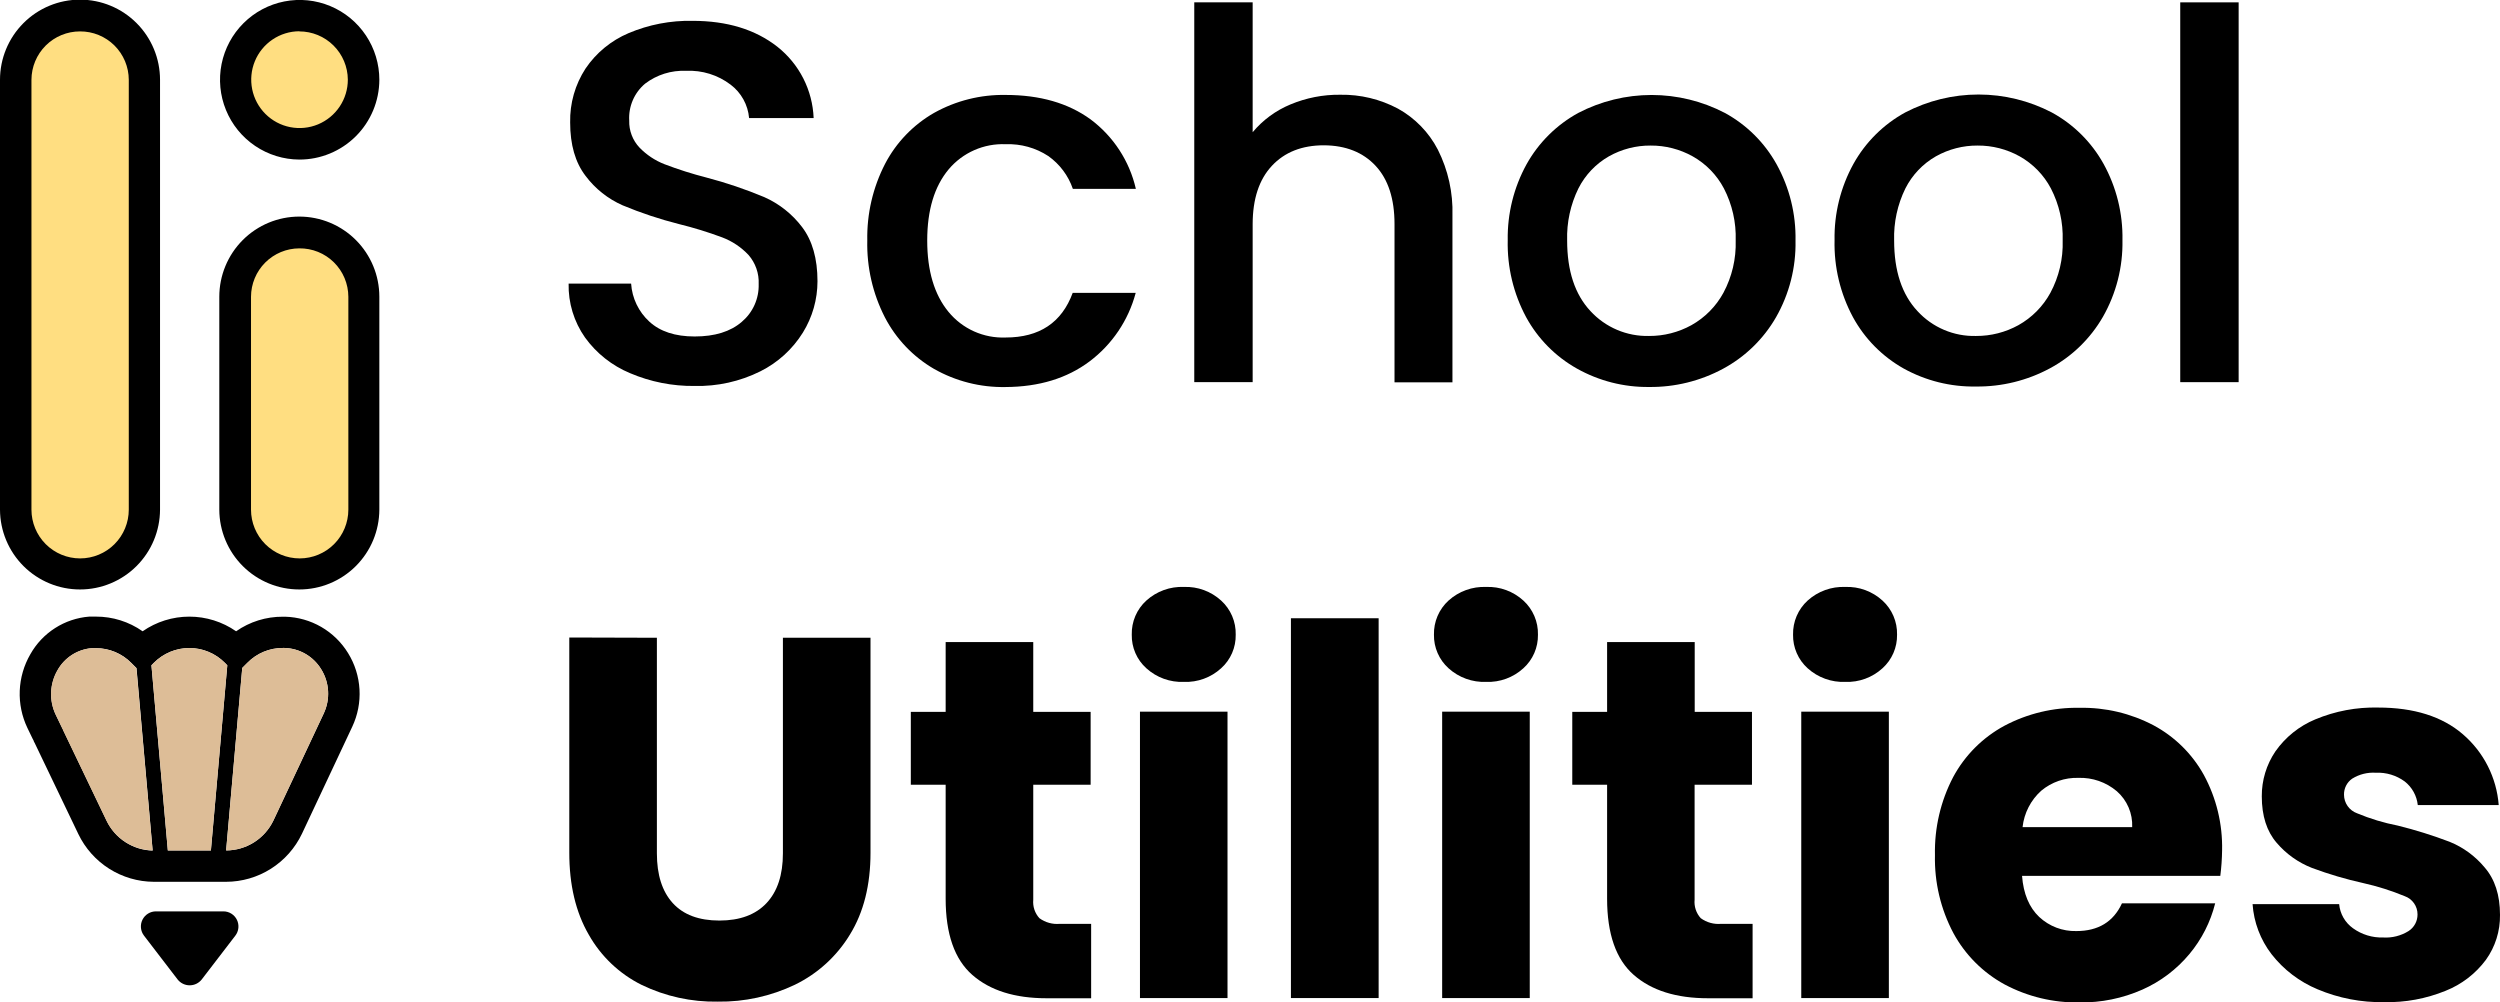 <svg width="232" height="93" viewBox="0 0 232 93" fill="none" xmlns="http://www.w3.org/2000/svg">
<g clip-path="url(#clip0_43_2)">
<path d="M7.435 1.457H7.411C4.124 1.457 1.459 4.127 1.459 7.421V47.281C1.459 50.574 4.124 53.244 7.411 53.244H7.435C10.722 53.244 13.387 50.574 13.387 47.281V7.421C13.387 4.127 10.722 1.457 7.435 1.457Z" fill="#FFDE81"/>
<path d="M7.426 54.702C5.462 54.703 3.577 53.924 2.185 52.536C0.793 51.148 0.008 49.263 0 47.295V7.406C2.93462e-08 5.433 0.782 3.541 2.175 2.146C3.567 0.75 5.456 -0.033 7.426 -0.033C9.395 -0.033 11.284 0.75 12.676 2.146C14.069 3.541 14.851 5.433 14.851 7.406V47.295C14.844 49.263 14.058 51.148 12.666 52.536C11.274 53.924 9.39 54.703 7.426 54.702V54.702ZM7.426 2.915C6.234 2.912 5.09 3.384 4.244 4.226C3.399 5.068 2.923 6.212 2.919 7.406V47.295C2.919 48.495 3.395 49.646 4.242 50.495C5.089 51.343 6.237 51.82 7.435 51.82C8.633 51.82 9.782 51.343 10.629 50.495C11.476 49.646 11.951 48.495 11.951 47.295V7.406C11.949 6.813 11.831 6.227 11.602 5.68C11.374 5.133 11.039 4.637 10.619 4.219C10.199 3.802 9.7 3.472 9.152 3.248C8.604 3.024 8.017 2.911 7.426 2.915V2.915Z" fill="black"/>
<path d="M27.787 21.59H27.763C24.476 21.59 21.811 24.26 21.811 27.553V47.281C21.811 50.574 24.476 53.244 27.763 53.244H27.787C31.074 53.244 33.739 50.574 33.739 47.281V27.553C33.739 24.26 31.074 21.59 27.787 21.59Z" fill="#FFDE81"/>
<path d="M27.777 54.702C25.813 54.704 23.927 53.926 22.535 52.537C21.143 51.149 20.358 49.264 20.351 47.295V27.539C20.351 25.566 21.134 23.674 22.526 22.278C23.919 20.883 25.808 20.099 27.777 20.099C29.746 20.099 31.635 20.883 33.028 22.278C34.42 23.674 35.203 25.566 35.203 27.539V47.295C35.195 49.263 34.409 51.148 33.017 52.536C31.625 53.924 29.741 54.703 27.777 54.702ZM27.777 23.048C26.589 23.051 25.451 23.526 24.611 24.367C23.771 25.209 23.298 26.349 23.294 27.539V47.295C23.294 48.495 23.77 49.646 24.617 50.495C25.464 51.343 26.613 51.82 27.81 51.82C29.008 51.82 30.157 51.343 31.004 50.495C31.851 49.646 32.327 48.495 32.327 47.295V27.539C32.325 26.944 32.205 26.355 31.975 25.807C31.745 25.259 31.409 24.761 30.986 24.344C30.563 23.926 30.061 23.596 29.511 23.374C28.96 23.152 28.371 23.041 27.777 23.048V23.048Z" fill="black"/>
<path d="M27.777 13.355C31.072 13.355 33.743 10.692 33.743 7.406C33.743 4.121 31.072 1.457 27.777 1.457C24.482 1.457 21.811 4.121 21.811 7.406C21.811 10.692 24.482 13.355 27.777 13.355Z" fill="#FFDE81"/>
<path d="M27.777 14.808C26.316 14.801 24.89 14.361 23.679 13.543C22.467 12.725 21.525 11.566 20.971 10.212C20.416 8.857 20.275 7.369 20.564 5.935C20.854 4.5 21.561 3.183 22.597 2.151C23.632 1.119 24.95 0.417 26.383 0.135C27.817 -0.148 29.301 0.001 30.65 0.564C31.999 1.126 33.151 2.076 33.961 3.294C34.772 4.512 35.204 5.943 35.203 7.406C35.196 9.374 34.411 11.259 33.019 12.646C31.626 14.034 29.741 14.812 27.777 14.808ZM27.777 2.901C26.891 2.904 26.026 3.171 25.292 3.667C24.557 4.163 23.985 4.865 23.649 5.686C23.313 6.507 23.227 7.41 23.402 8.28C23.577 9.15 24.005 9.948 24.633 10.575C25.261 11.201 26.059 11.627 26.928 11.798C27.798 11.97 28.698 11.88 29.516 11.54C30.334 11.199 31.033 10.623 31.525 9.885C32.017 9.147 32.279 8.279 32.279 7.392C32.272 6.201 31.794 5.062 30.95 4.223C30.107 3.384 28.966 2.914 27.777 2.915V2.901Z" fill="black"/>
<path d="M32.298 60.603C31.682 59.6 30.827 58.767 29.809 58.178C28.792 57.59 27.644 57.264 26.47 57.231H26.246C24.696 57.222 23.182 57.695 21.911 58.583C20.637 57.697 19.123 57.223 17.573 57.223C16.022 57.223 14.509 57.697 13.235 58.583C11.965 57.691 10.45 57.216 8.899 57.221C8.695 57.221 8.486 57.221 8.281 57.221C7.154 57.31 6.065 57.675 5.112 58.285C4.158 58.895 3.369 59.73 2.814 60.717C2.217 61.748 1.88 62.91 1.832 64.101C1.785 65.292 2.029 66.477 2.543 67.552L3.019 68.538L3.133 68.757C3.133 68.819 3.185 68.876 3.214 68.938L7.269 77.397C7.903 78.718 8.895 79.834 10.131 80.617C11.368 81.401 12.799 81.822 14.262 81.831H20.979C22.453 81.829 23.896 81.409 25.141 80.62C26.387 79.831 27.385 78.706 28.02 77.373L32.688 67.442C33.198 66.36 33.429 65.168 33.361 63.973C33.293 62.778 32.928 61.62 32.298 60.603V60.603ZM9.898 76.168L5.843 67.714C5.843 67.685 5.843 67.662 5.809 67.633L5.733 67.476L5.652 67.309L5.177 66.323C4.868 65.674 4.722 64.959 4.751 64.24C4.78 63.521 4.983 62.821 5.343 62.198C5.665 61.623 6.123 61.135 6.676 60.778C7.23 60.421 7.863 60.205 8.519 60.15C8.643 60.15 8.771 60.15 8.899 60.15C9.512 60.148 10.119 60.269 10.685 60.506C11.251 60.742 11.764 61.089 12.194 61.527L12.669 62.003L14.167 78.935C13.27 78.912 12.397 78.641 11.644 78.153C10.891 77.665 10.286 76.978 9.898 76.168V76.168ZM14.053 61.741L14.276 61.513C14.708 61.077 15.221 60.731 15.787 60.495C16.353 60.258 16.96 60.137 17.573 60.137C18.186 60.137 18.793 60.258 19.358 60.495C19.924 60.731 20.438 61.077 20.87 61.513L21.093 61.741L19.572 78.921H15.574L14.053 61.741ZM30.045 66.204L25.376 76.135C24.98 76.966 24.357 77.668 23.58 78.161C22.803 78.654 21.903 78.917 20.984 78.921L22.481 61.984L22.957 61.508C23.387 61.07 23.899 60.723 24.465 60.486C25.031 60.25 25.638 60.129 26.251 60.131H26.389C27.08 60.147 27.756 60.338 28.354 60.685C28.953 61.032 29.454 61.525 29.812 62.117C30.188 62.725 30.406 63.417 30.447 64.131C30.487 64.845 30.349 65.557 30.045 66.204V66.204Z" fill="black"/>
<path d="M14.162 78.916C13.265 78.896 12.392 78.629 11.637 78.144C10.882 77.66 10.275 76.976 9.883 76.168L5.828 67.714C5.828 67.685 5.828 67.662 5.795 67.633L5.719 67.476L5.638 67.309L5.163 66.323C4.854 65.674 4.707 64.959 4.736 64.24C4.765 63.521 4.969 62.821 5.329 62.199C5.651 61.623 6.108 61.135 6.662 60.778C7.216 60.421 7.848 60.205 8.505 60.15C8.628 60.15 8.757 60.15 8.885 60.15C9.498 60.148 10.105 60.269 10.671 60.506C11.237 60.742 11.749 61.089 12.18 61.527L12.655 62.003L14.162 78.916Z" fill="#DDBD97"/>
<path d="M21.093 61.741L19.572 78.921H15.574L14.053 61.741L14.276 61.513C14.708 61.077 15.221 60.731 15.787 60.495C16.353 60.258 16.96 60.137 17.573 60.137C18.186 60.137 18.793 60.258 19.358 60.495C19.924 60.731 20.438 61.077 20.87 61.513L21.093 61.741Z" fill="#DDBD97"/>
<path d="M30.045 66.204L25.376 76.135C24.98 76.966 24.357 77.668 23.58 78.161C22.803 78.654 21.903 78.917 20.984 78.921L22.481 61.984L22.957 61.508C23.387 61.07 23.899 60.723 24.465 60.486C25.031 60.25 25.638 60.129 26.251 60.131H26.389C27.08 60.148 27.756 60.338 28.354 60.685C28.953 61.032 29.454 61.525 29.812 62.117C30.188 62.725 30.406 63.417 30.447 64.131C30.487 64.845 30.349 65.557 30.045 66.204V66.204Z" fill="#DDBD97"/>
<path d="M14.476 84.575H20.722C20.984 84.573 21.241 84.645 21.463 84.782C21.686 84.92 21.866 85.117 21.982 85.352C22.099 85.586 22.147 85.849 22.122 86.11C22.097 86.371 21.999 86.619 21.84 86.827L18.716 90.9C18.583 91.067 18.413 91.203 18.22 91.296C18.027 91.389 17.816 91.437 17.601 91.437C17.387 91.437 17.176 91.389 16.983 91.296C16.79 91.203 16.62 91.067 16.487 90.9L13.363 86.827C13.204 86.62 13.106 86.372 13.081 86.111C13.056 85.851 13.103 85.588 13.219 85.354C13.335 85.119 13.514 84.922 13.736 84.784C13.958 84.646 14.214 84.574 14.476 84.575V84.575Z" fill="black"/>
<path d="M58.473 34.631C56.8 33.937 55.352 32.791 54.29 31.321C53.263 29.859 52.73 28.107 52.768 26.32H58.568C58.656 27.669 59.26 28.931 60.256 29.844C61.254 30.765 62.656 31.225 64.463 31.225C66.333 31.225 67.791 30.773 68.837 29.868C69.344 29.441 69.749 28.904 70.021 28.298C70.293 27.691 70.424 27.032 70.405 26.367C70.451 25.373 70.11 24.4 69.454 23.652C68.778 22.936 67.95 22.383 67.03 22.033C65.716 21.543 64.375 21.13 63.013 20.795C61.23 20.344 59.482 19.763 57.784 19.056C56.418 18.456 55.231 17.513 54.337 16.318C53.386 15.079 52.911 13.428 52.911 11.364C52.873 9.591 53.37 7.848 54.337 6.363C55.324 4.904 56.711 3.763 58.33 3.077C60.209 2.281 62.234 1.892 64.273 1.934C67.474 1.934 70.096 2.735 72.141 4.339C73.145 5.133 73.966 6.135 74.547 7.277C75.128 8.419 75.455 9.674 75.506 10.955H69.516C69.463 10.347 69.284 9.758 68.989 9.225C68.694 8.691 68.291 8.226 67.805 7.859C66.62 6.956 65.156 6.501 63.669 6.573C62.301 6.512 60.956 6.933 59.866 7.763C59.37 8.18 58.978 8.707 58.722 9.303C58.466 9.898 58.353 10.546 58.392 11.193C58.379 11.652 58.455 12.109 58.619 12.538C58.782 12.967 59.028 13.36 59.343 13.693C59.999 14.372 60.793 14.9 61.672 15.241C62.947 15.728 64.249 16.141 65.571 16.48C67.393 16.958 69.18 17.563 70.919 18.29C72.308 18.904 73.519 19.863 74.437 21.076C75.387 22.33 75.863 24.005 75.863 26.101C75.862 27.784 75.393 29.433 74.508 30.863C73.55 32.405 72.184 33.65 70.562 34.459C68.666 35.403 66.57 35.868 64.453 35.817C62.399 35.841 60.363 35.437 58.473 34.631V34.631Z" fill="black"/>
<path d="M82.138 15.198C83.17 13.223 84.746 11.585 86.678 10.478C88.71 9.342 91.007 8.767 93.333 8.811C96.503 8.811 99.125 9.565 101.201 11.074C103.323 12.657 104.815 14.944 105.408 17.527H99.561C99.139 16.296 98.341 15.23 97.279 14.479C96.109 13.714 94.73 13.331 93.333 13.384C92.331 13.34 91.331 13.528 90.412 13.933C89.493 14.337 88.679 14.948 88.033 15.717C86.708 17.305 86.046 19.506 86.046 22.319C86.046 25.132 86.703 27.339 88.019 28.939C88.659 29.719 89.471 30.34 90.39 30.753C91.31 31.166 92.312 31.36 93.319 31.321C96.457 31.321 98.532 29.939 99.547 27.177H105.394C104.719 29.717 103.213 31.956 101.116 33.535C99.024 35.107 96.425 35.901 93.319 35.917C90.989 35.963 88.69 35.379 86.664 34.226C84.731 33.1 83.157 31.449 82.124 29.463C80.99 27.256 80.426 24.8 80.484 22.319C80.435 19.844 81.003 17.397 82.138 15.198V15.198Z" fill="black"/>
<path d="M129.725 10.078C131.31 10.953 132.6 12.279 133.433 13.889C134.386 15.782 134.852 17.884 134.787 20.004V35.483H129.411V20.795C129.411 18.448 128.826 16.646 127.657 15.389C126.487 14.132 124.887 13.496 122.855 13.484C120.824 13.484 119.215 14.119 118.03 15.389C116.845 16.659 116.25 18.461 116.247 20.795V35.464H110.828V0.219H116.247V12.269C117.188 11.142 118.387 10.26 119.741 9.697C121.208 9.081 122.786 8.773 124.376 8.792C126.239 8.76 128.079 9.202 129.725 10.078V10.078Z" fill="black"/>
<path d="M146.335 34.202C144.351 33.088 142.721 31.438 141.628 29.439C140.449 27.247 139.86 24.785 139.917 22.295C139.876 19.831 140.479 17.399 141.666 15.241C142.786 13.232 144.451 11.581 146.468 10.478C148.568 9.385 150.899 8.814 153.266 8.814C155.632 8.814 157.964 9.385 160.064 10.478C162.083 11.578 163.748 13.23 164.865 15.241C166.066 17.41 166.673 19.858 166.624 22.338C166.673 24.823 166.049 27.276 164.818 29.435C163.655 31.458 161.951 33.116 159.898 34.221C157.788 35.358 155.424 35.94 153.028 35.912C150.686 35.938 148.378 35.349 146.335 34.202V34.202ZM156.96 30.178C158.213 29.478 159.243 28.438 159.931 27.177C160.73 25.686 161.123 24.011 161.072 22.319C161.126 20.64 160.75 18.976 159.978 17.485C159.318 16.233 158.311 15.2 157.079 14.508C155.887 13.843 154.544 13.499 153.18 13.508C151.824 13.498 150.489 13.842 149.306 14.508C148.092 15.201 147.109 16.236 146.477 17.485C145.74 18.986 145.381 20.646 145.431 22.319C145.431 25.142 146.152 27.325 147.594 28.868C148.285 29.619 149.128 30.214 150.067 30.612C151.006 31.01 152.019 31.203 153.038 31.178C154.409 31.184 155.759 30.84 156.96 30.178Z" fill="black"/>
<path d="M176.665 34.202C174.681 33.088 173.05 31.438 171.958 29.439C170.779 27.247 170.189 24.785 170.247 22.295C170.201 19.816 170.808 17.368 172.006 15.198C173.126 13.189 174.79 11.538 176.807 10.435C178.907 9.342 181.239 8.771 183.605 8.771C185.972 8.771 188.304 9.342 190.403 10.435C192.422 11.535 194.087 13.187 195.205 15.198C196.405 17.367 197.012 19.816 196.964 22.295C197.01 24.78 196.386 27.232 195.157 29.392C193.994 31.415 192.29 33.073 190.237 34.178C188.127 35.315 185.763 35.897 183.368 35.869C181.026 35.91 178.715 35.335 176.665 34.202V34.202ZM187.304 30.178C188.557 29.478 189.587 28.438 190.275 27.177C191.074 25.686 191.468 24.011 191.416 22.319C191.47 20.64 191.094 18.976 190.323 17.485C189.662 16.233 188.655 15.2 187.423 14.508C186.231 13.844 184.888 13.499 183.524 13.508C182.168 13.498 180.833 13.843 179.65 14.508C178.436 15.201 177.453 16.236 176.821 17.485C176.084 18.986 175.725 20.646 175.776 22.319C175.776 25.142 176.497 27.325 177.939 28.868C178.628 29.62 179.471 30.216 180.41 30.614C181.349 31.013 182.362 31.205 183.382 31.178C184.753 31.184 186.103 30.84 187.304 30.178Z" fill="black"/>
<path d="M207.746 0.219V35.464H202.326V0.219H207.746Z" fill="black"/>
<path d="M60.959 59.184V79.188C60.959 81.188 61.45 82.728 62.433 83.808C63.416 84.887 64.858 85.427 66.759 85.427C68.661 85.427 70.118 84.887 71.133 83.808C72.147 82.728 72.654 81.188 72.654 79.188V59.184H80.783V79.14C80.783 82.128 80.149 84.652 78.882 86.713C77.663 88.73 75.888 90.351 73.771 91.381C71.539 92.449 69.09 92.987 66.616 92.952C64.175 92.996 61.757 92.466 59.557 91.404C57.486 90.379 55.772 88.752 54.637 86.737C53.429 84.654 52.827 82.114 52.83 79.116V59.16L60.959 59.184Z" fill="black"/>
<path d="M101.258 85.732V92.638H97.122C94.175 92.638 91.877 91.916 90.229 90.471C88.581 89.026 87.757 86.668 87.757 83.398V72.824H84.524V66.061H87.757V59.584H95.886V66.061H101.211V72.824H95.886V83.493C95.857 83.803 95.892 84.116 95.99 84.411C96.088 84.706 96.247 84.978 96.457 85.208C97.006 85.609 97.682 85.795 98.358 85.732H101.258Z" fill="black"/>
<path d="M106.383 62.017C105.946 61.626 105.599 61.144 105.365 60.606C105.131 60.068 105.016 59.485 105.028 58.898C105.013 58.303 105.126 57.712 105.359 57.166C105.593 56.619 105.942 56.129 106.383 55.73C107.336 54.868 108.589 54.415 109.872 54.468C111.142 54.42 112.379 54.874 113.319 55.73C113.759 56.129 114.108 56.619 114.342 57.166C114.576 57.712 114.689 58.303 114.674 58.898C114.685 59.485 114.57 60.068 114.337 60.606C114.103 61.144 113.756 61.626 113.319 62.017C112.379 62.874 111.142 63.328 109.872 63.28C108.589 63.333 107.336 62.88 106.383 62.017V62.017ZM113.913 66.042V92.619H105.789V66.042H113.913Z" fill="black"/>
<path d="M127.937 57.374V92.619H119.798V57.374H127.937Z" fill="black"/>
<path d="M134.426 62.017C133.99 61.625 133.643 61.144 133.41 60.605C133.176 60.067 133.06 59.485 133.071 58.898C133.057 58.303 133.171 57.713 133.404 57.166C133.638 56.62 133.987 56.13 134.426 55.73C135.381 54.869 136.636 54.416 137.92 54.468C139.19 54.42 140.427 54.874 141.367 55.73C141.806 56.13 142.155 56.62 142.388 57.166C142.622 57.713 142.736 58.303 142.722 58.898C142.732 59.485 142.617 60.067 142.383 60.605C142.149 61.144 141.803 61.625 141.367 62.017C140.427 62.874 139.19 63.328 137.92 63.28C136.636 63.332 135.381 62.879 134.426 62.017V62.017ZM141.961 66.042V92.619H133.832V66.042H141.961Z" fill="black"/>
<path d="M162.641 85.732V92.638H158.505C155.557 92.638 153.26 91.916 151.611 90.471C149.963 89.026 149.139 86.668 149.139 83.398V72.824H145.907V66.061H149.139V59.584H157.269V66.061H162.583V72.824H157.259V83.493C157.229 83.803 157.265 84.116 157.363 84.411C157.461 84.706 157.62 84.978 157.83 85.208C158.379 85.608 159.055 85.794 159.731 85.732H162.641Z" fill="black"/>
<path d="M167.751 62.017C167.315 61.625 166.968 61.144 166.735 60.605C166.501 60.067 166.385 59.485 166.396 58.898C166.382 58.303 166.496 57.713 166.729 57.166C166.963 56.62 167.312 56.13 167.751 55.73C168.706 54.869 169.961 54.416 171.245 54.468C172.515 54.42 173.752 54.874 174.692 55.73C175.131 56.13 175.48 56.62 175.713 57.166C175.947 57.713 176.061 58.303 176.047 58.898C176.057 59.485 175.942 60.067 175.708 60.605C175.474 61.144 175.128 61.625 174.692 62.017C173.752 62.874 172.515 63.328 171.245 63.28C169.961 63.332 168.706 62.879 167.751 62.017V62.017ZM175.286 66.042V92.619H167.157V66.042H175.286Z" fill="black"/>
<path d="M206.044 81.283H187.646C187.773 82.938 188.304 84.208 189.239 85.094C190.173 85.965 191.41 86.435 192.685 86.403C194.714 86.403 196.124 85.546 196.916 83.832H205.568C205.134 85.565 204.314 87.177 203.168 88.547C201.988 89.961 200.499 91.085 198.818 91.833C196.977 92.648 194.982 93.055 192.97 93.024C190.553 93.067 188.165 92.493 186.03 91.357C184.02 90.262 182.369 88.608 181.276 86.594C180.095 84.368 179.506 81.875 179.564 79.354C179.508 76.837 180.088 74.346 181.252 72.115C182.338 70.096 183.991 68.44 186.006 67.352C188.157 66.212 190.561 65.638 192.994 65.685C195.376 65.639 197.73 66.197 199.84 67.304C201.813 68.36 203.439 69.964 204.522 71.924C205.684 74.071 206.266 76.484 206.21 78.926C206.199 79.714 206.144 80.501 206.044 81.283V81.283ZM197.867 76.759C197.894 76.131 197.78 75.506 197.533 74.929C197.286 74.352 196.913 73.838 196.441 73.425C195.446 72.584 194.176 72.143 192.875 72.186C191.62 72.149 190.394 72.572 189.429 73.377C188.454 74.251 187.836 75.455 187.694 76.759H197.867Z" fill="black"/>
<path d="M215.076 91.809C213.393 91.109 211.919 89.986 210.798 88.547C209.767 87.207 209.155 85.591 209.039 83.903H217.073C217.113 84.347 217.249 84.776 217.47 85.163C217.692 85.549 217.994 85.883 218.356 86.141C219.171 86.73 220.157 87.031 221.161 86.999C221.988 87.049 222.81 86.841 223.514 86.403C223.772 86.237 223.984 86.007 224.129 85.737C224.275 85.466 224.349 85.163 224.346 84.856C224.348 84.485 224.234 84.123 224.021 83.82C223.808 83.517 223.506 83.288 223.158 83.165C221.911 82.65 220.623 82.243 219.307 81.95C217.692 81.591 216.104 81.122 214.553 80.545C213.284 80.05 212.158 79.248 211.273 78.211C210.354 77.147 209.894 75.711 209.894 73.901C209.884 72.416 210.323 70.963 211.154 69.733C212.083 68.408 213.369 67.375 214.862 66.757C216.705 65.987 218.689 65.614 220.686 65.661C224.013 65.661 226.636 66.487 228.553 68.138C230.489 69.8 231.686 72.164 231.881 74.71H224.37C224.324 74.283 224.193 73.868 223.985 73.492C223.777 73.116 223.496 72.785 223.158 72.52C222.381 71.95 221.433 71.664 220.472 71.71C219.704 71.66 218.939 71.852 218.285 72.258C218.043 72.424 217.847 72.649 217.714 72.911C217.582 73.173 217.516 73.464 217.524 73.758C217.527 74.134 217.644 74.5 217.861 74.806C218.078 75.113 218.383 75.346 218.737 75.473C219.954 75.981 221.221 76.364 222.516 76.616C224.145 77.019 225.748 77.52 227.317 78.116C228.583 78.627 229.702 79.446 230.574 80.497C231.525 81.593 232 83.061 232 84.903C232.021 86.397 231.563 87.858 230.693 89.071C229.734 90.363 228.433 91.361 226.937 91.952C225.134 92.684 223.201 93.041 221.256 93C219.136 93.039 217.031 92.633 215.076 91.809Z" fill="black"/>
</g>
<defs>
<clipPath id="clip0_43_2">
<rect width="232" height="93" fill="white"/>
</clipPath>
</defs>
</svg>